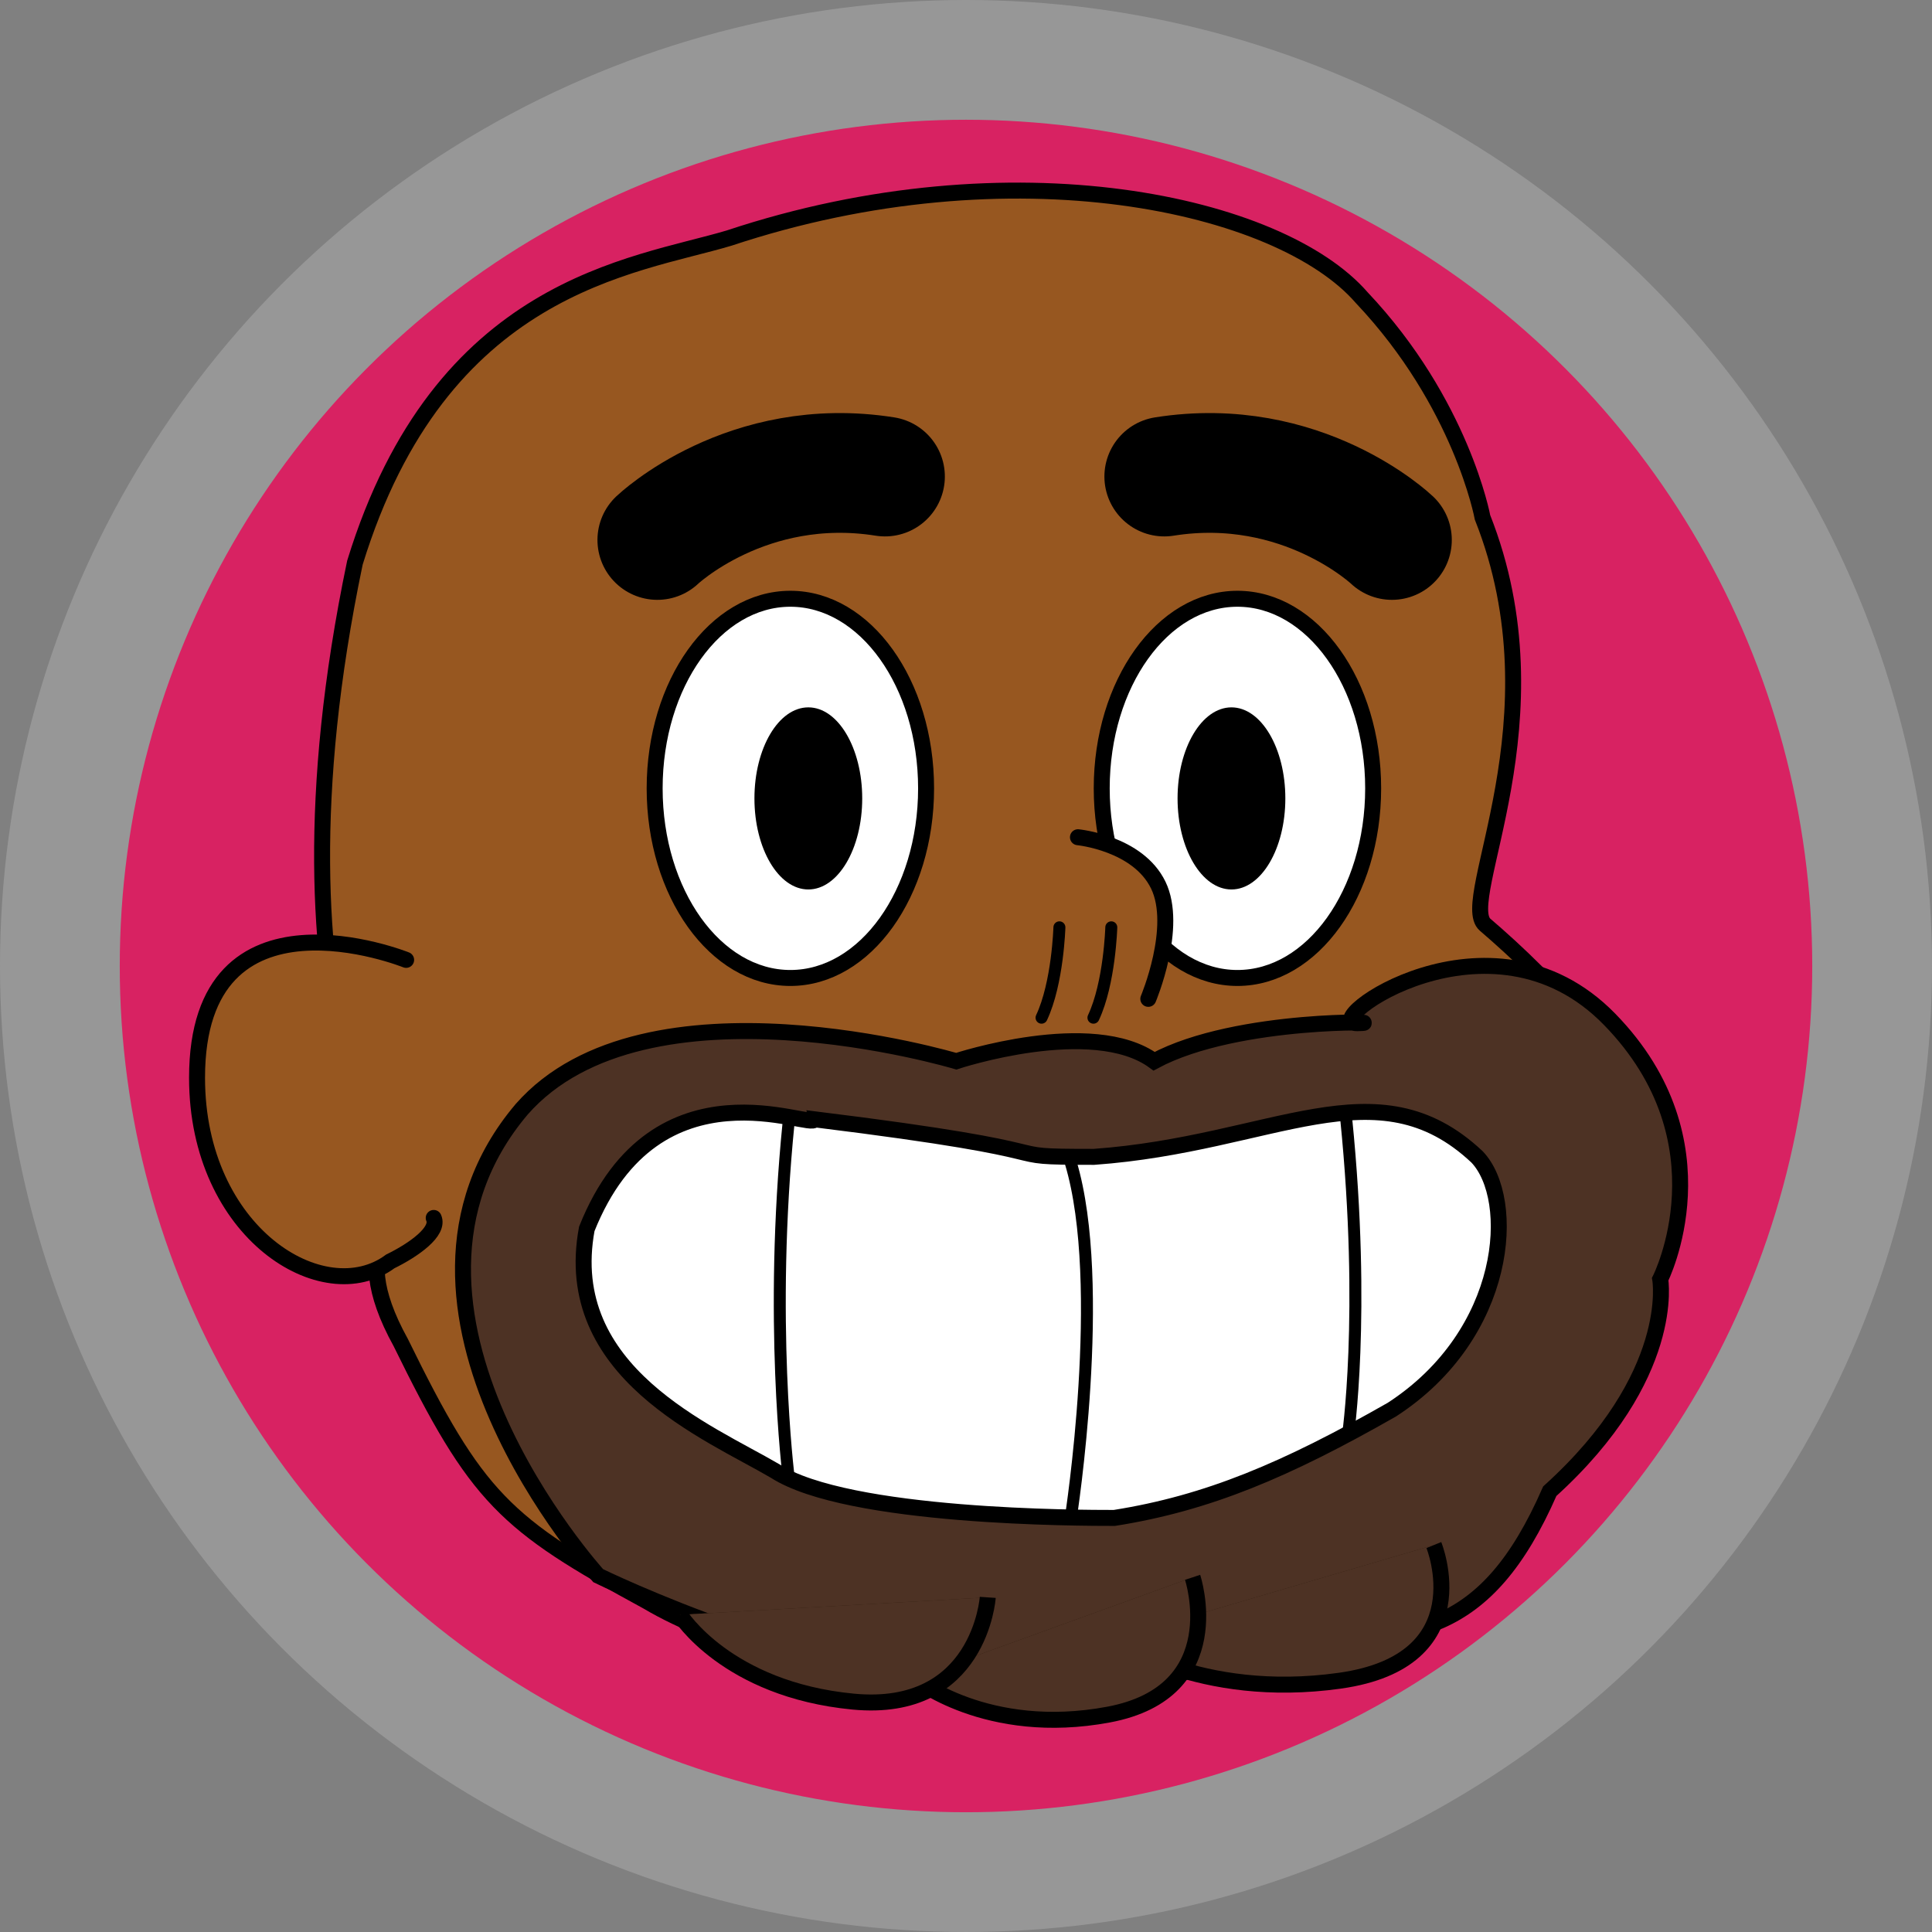 <?xml version="1.0" encoding="UTF-8"?>
<svg width="484px" height="484px" viewBox="0 0 484 484" version="1.1" xmlns="http://www.w3.org/2000/svg" xmlns:xlink="http://www.w3.org/1999/xlink">
    <rect x="0" y="0" width="484" height="484" fill="#808080" stroke="none"/>
    <!-- Generator: Sketch 51.1 (57501) - http://www.bohemiancoding.com/sketch -->
    <title>messageHead</title>
    <desc>Created with Sketch.</desc>
    <defs>
        <path d="M124.556,24.852 C124.556,24.852 158.69,13.566 174.131,24.852 C195.121,13.566 235.289,15.158 225.013,15.326 C214.738,15.494 258.27,-16.425 288.267,14.385 C318.263,45.194 300.912,79.45 300.912,79.45 C300.912,79.45 305.177,103.678 273.25,132.568 C257.197,169.262 238.444,169.785 207.934,169.785 C207.934,169.785 183.498,181.538 137.541,181.538 C91.584,181.538 34.866,153.735 34.866,153.735 C34.866,153.735 -26.261,86.49 15.688,36.897 C46.74,1.503 124.556,24.852 124.556,24.852 Z" id="path-1"></path>
        <path d="M241.398,140.193 C241.398,140.193 257.592,167.003 223.437,177.445 C189.282,187.887 165.756,176.028 165.756,176.028" id="path-2"></path>
        <path d="M180.895,149.074 C180.895,149.074 194.795,175.884 165.479,186.326 C136.163,196.767 115.969,184.909 115.969,184.909" id="path-3"></path>
        <path d="M130.471,153.08 C130.471,153.08 133.078,182.178 101.255,184.145 C69.433,186.111 55,169.452 55,169.452" id="path-4"></path>
    </defs>
    <g id="gregor-avatar-steven" stroke="none" stroke-width="1" fill="none" fill-rule="evenodd">
        <g id="Artboard" transform="translate(-5138, -1147)">
            <g id="Gregor-2018-Work-Copy" transform="translate(4780, 907)">
                <g id="messageHead" transform="translate(373, 255)">
                    <circle id="Oval" stroke="#979797" stroke-width="30" fill="#D82262" cx="227" cy="227" r="227"></circle>
                    <g id="Head-Copy" transform="translate(34, 32)">
                        <path d="M323.041,184.652 C338.339,197.759 363.222,222.42 367.642,247.341 C374.106,283.79 332.792,356.268 269.233,367.987 C217.701,379.956 148.688,375.222 113.174,354.215 C77.334,334.755 70.456,328.227 51.414,289.37 C36.624,262.643 53.629,258.129 53.629,258.129 C53.629,258.129 15.358,211.513 39.912,93.961 C61.326,24.291 109.605,19.81 133.643,12.646 C204.679,-10.954 271.682,3.995 292.132,27.56 C317.156,54.03 322.396,82.614 322.396,82.614 C342.476,133.272 315.965,178.59 323.041,184.652 Z" id="Path-5" stroke="#000000" stroke-width="4" fill="#975720"></path>
                        <g id="eye" transform="translate(115, 103)">
                            <ellipse id="eye-frame" stroke="#000000" stroke-width="4" fill="#FFFFFF" cx="34" cy="47.5" rx="34" ry="47.5"></ellipse>
                            <ellipse id="pupil" fill="#000000" cx="38.5" cy="50.017" rx="13.5" ry="22.81"></ellipse>
                        </g>
                        <g id="eye-copy" transform="translate(227, 103)">
                            <ellipse id="eye-frame" stroke="#000000" stroke-width="4" fill="#FFFFFF" cx="34" cy="47.5" rx="34" ry="47.5"></ellipse>
                            <ellipse id="pupil" fill="#000000" cx="32.5" cy="50.017" rx="13.5" ry="22.81"></ellipse>
                        </g>
                        <g id="nose" transform="translate(211, 162)" stroke="#000000" stroke-linecap="round">
                            <path d="M10.044,0.742 C10.044,0.742 25.037,2.195 30.156,12.714 C35.274,23.232 27.67,41.232 27.67,41.232" stroke-width="4" fill="#975720"></path>
                            <path d="M5.399,23.311 C5.399,23.311 5.002,37.289 0.925,45.95" id="nostril" stroke-width="3"></path>
                            <path d="M18.399,23.311 C18.399,23.311 18.002,37.289 13.925,45.95" id="nostril" stroke-width="3"></path>
                        </g>
                        <g id="beard" transform="translate(66, 194)">
                            <g>
                                <use fill="#2C190B" xlink:href="#path-1"></use>
                                <use stroke="#000000" stroke-width="4" fill="#4D3224" xlink:href="#path-1"></use>
                            </g>
                            <g id="Path-11" transform="translate(205.495, 160.969) rotate(9) translate(-205.495, -160.969) ">
                                <use fill="#2C190B" xlink:href="#path-2"></use>
                                <use stroke="#000000" stroke-width="4" fill="#4D3224" xlink:href="#path-2"></use>
                            </g>
                            <g id="Path-11-Copy" transform="translate(150.079, 169.85) rotate(9) translate(-150.079, -169.85) ">
                                <use fill="#2C190B" xlink:href="#path-3"></use>
                                <use stroke="#000000" stroke-width="4" fill="#4D3224" xlink:href="#path-3"></use>
                            </g>
                            <g id="Path-11-Copy-2" transform="translate(92.762, 168.693) rotate(9) translate(-92.762, -168.693) ">
                                <use fill="#2C190B" xlink:href="#path-4"></use>
                                <use stroke="#000000" stroke-width="4" fill="#4D3224" xlink:href="#path-4"></use>
                            </g>
                        </g>
                        <g id="mouth" transform="translate(97, 231)" stroke="#000000">
                            <path d="M58.02,2.396 C128.104,11.056 100.454,11.815 128.049,11.815 C173.062,8.588 198.868,-11.822 224.021,11.815 C234.083,22.351 231.964,56.145 202.698,75.13 C176.21,90.239 156.578,98.565 133.163,102.269 C124.944,102.269 66.446,102.269 48.151,90.497 C31.567,80.768 -5.675,65.843 1,29.858 C18.411,-13.758 58.02,5.396 58.02,2.396 Z" id="smile" stroke-width="4" fill="#FFFFFF"></path>
                            <path d="M191.617,82.208 C191.617,82.208 196.211,51.621 191.247,2.274" id="Path-2" stroke-width="3"></path>
                            <path d="M49.347,91.898 C49.347,91.898 54.311,52.621 49.347,3.274" id="Path-2-Copy-2" stroke-width="3" transform="translate(50.45, 47.586) scale(-1, 1) translate(-50.45, -47.586) "></path>
                            <path d="M122.247,102.272 C122.247,102.272 131.374,43.754 122.247,13.274" id="Path-2-Copy" stroke-width="3"></path>
                        </g>
                        <path d="M117.267,92.635 C117.267,92.635 136.062,68.018 171.108,68.018" id="Path-3" stroke="#000000" stroke-width="30" stroke-linecap="round" transform="translate(144.187, 80.327) rotate(9) translate(-144.187, -80.327) "></path>
                        <path d="M244.267,92.635 C244.267,92.635 263.062,68.018 298.108,68.018" id="Path-3-Copy" stroke="#000000" stroke-width="30" stroke-linecap="round" transform="translate(271.187, 80.327) scale(-1, 1) rotate(9) translate(-271.187, -80.327) "></path>
                        <path d="M59.653,258.116 C61.145,261.489 54.753,266.07 48.768,269.006 C32.081,281.388 0.363,261.957 0.363,222.994 C0.363,172.417 52.744,193.468 52.744,193.468" id="Path-6" stroke="#000000" stroke-width="4" fill="#975720" stroke-linecap="round"></path>
                    </g>
                </g>
            </g>
        </g>
    </g>
</svg>